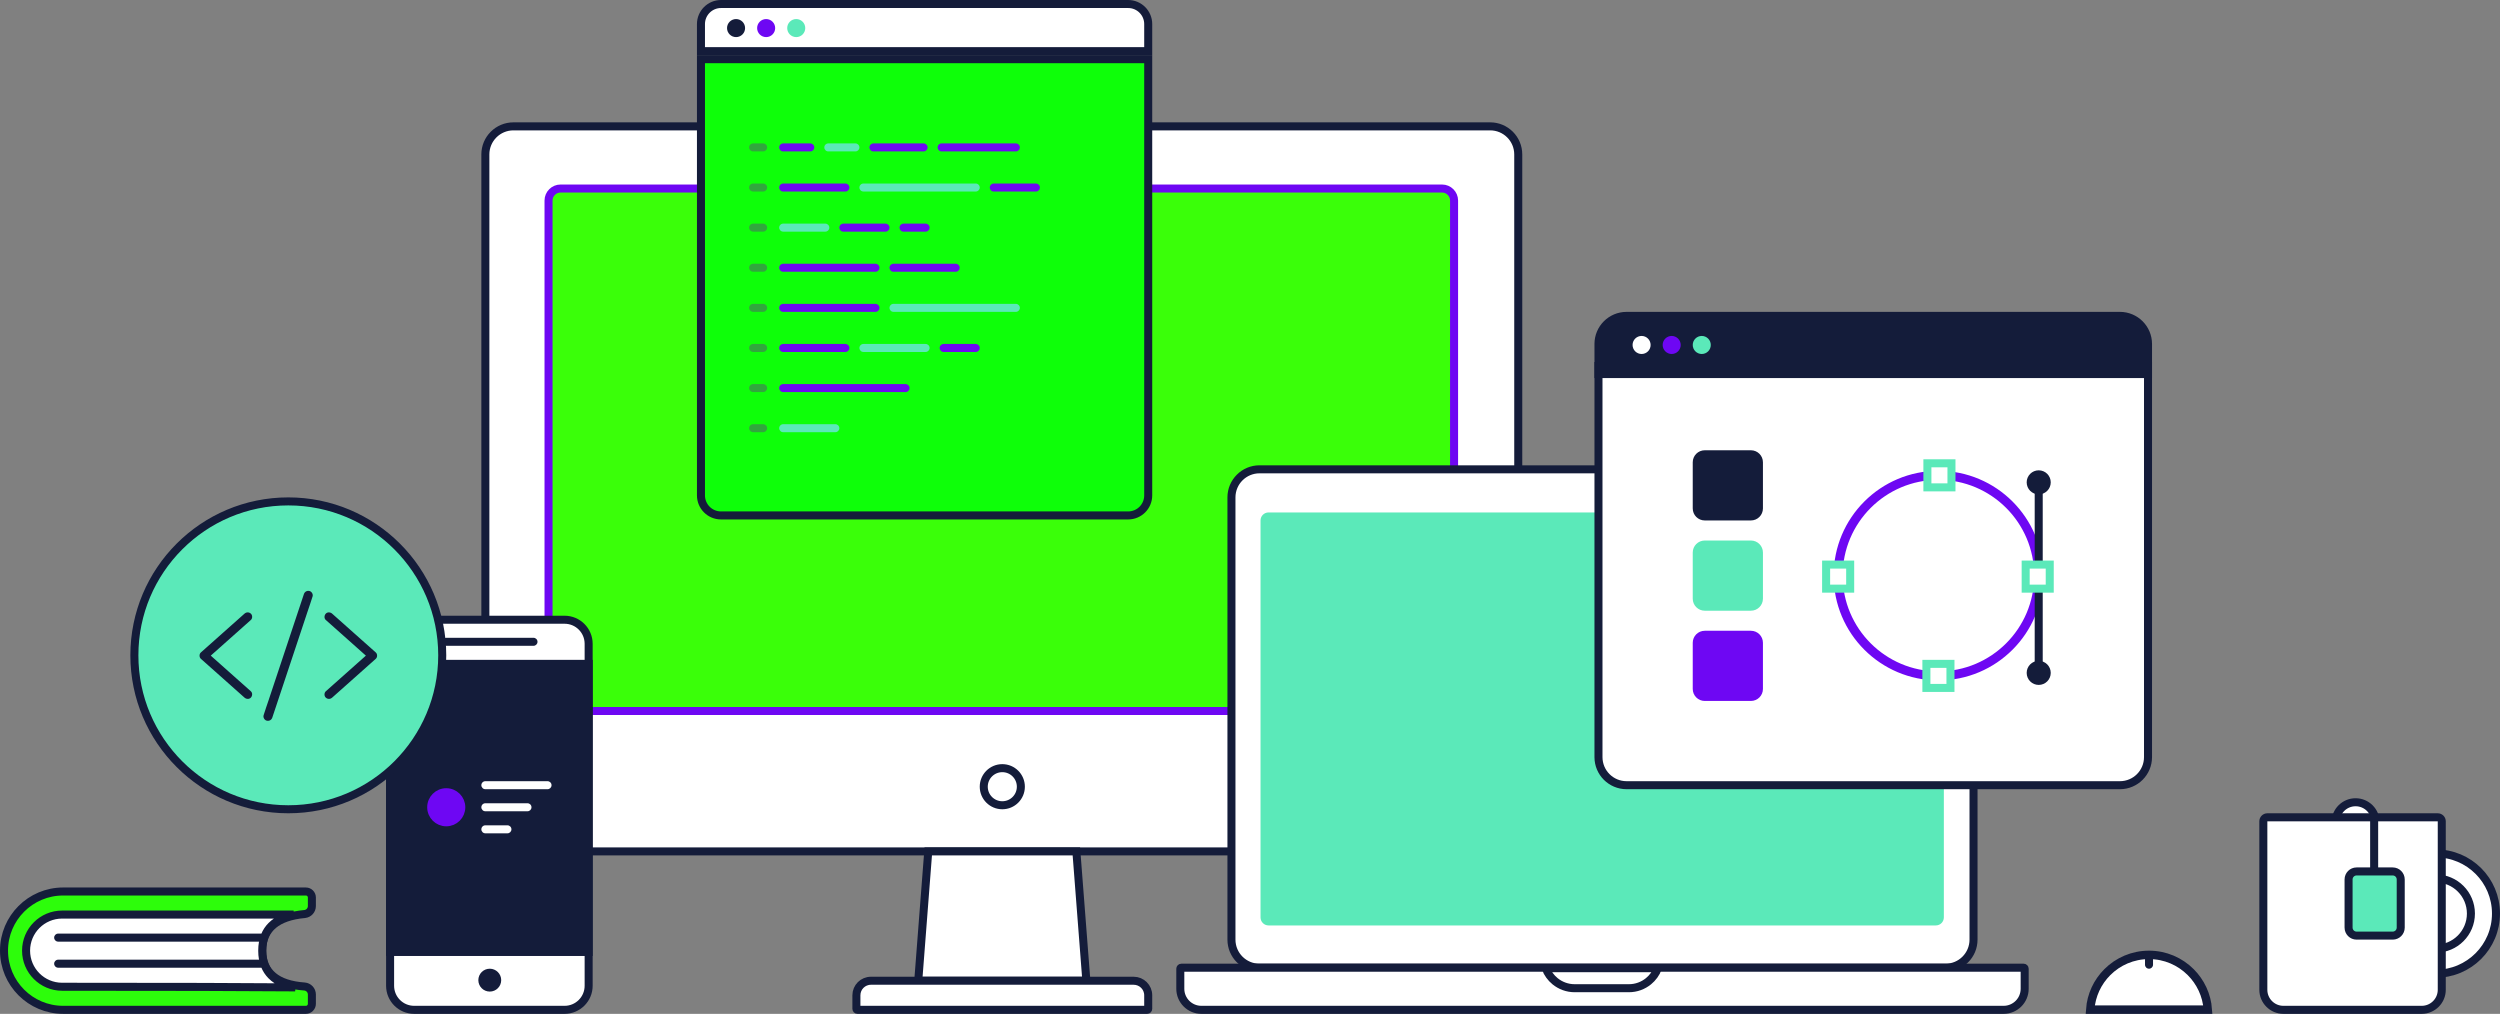 <svg width="2493" height="1011" viewBox="0 0 2493 1011" fill="none" xmlns="http://www.w3.org/2000/svg">
<rect x="0" y="0" width="2493" height="1011" fill="#808080" stroke="none"/>
<g clip-path="url(#clip0_0_1)">
<path fill-rule="evenodd" clip-rule="evenodd" d="M1485.99 126H512.006C504.271 126 497.27 129.133 492.203 134.197C487.134 139.264 484 146.263 484 153.994V821.006C484 828.733 487.135 835.733 492.205 840.801C497.273 845.866 504.274 849 512.006 849H1485.99C1493.73 849 1500.73 845.867 1505.8 840.803C1510.87 835.736 1514 828.737 1514 821.006V153.994C1514 146.267 1510.86 139.267 1505.79 134.199C1500.73 129.134 1493.73 126 1485.99 126Z" fill="white" stroke="#141C3A" stroke-width="8"/>
<path fill-rule="evenodd" clip-rule="evenodd" d="M1438.01 188H558.993C555.683 188 552.683 189.344 550.511 191.52C548.342 193.692 547 196.692 547 200.006V696.994C547 700.308 548.342 703.309 550.511 705.481C552.682 707.656 555.681 709 558.993 709H1438.01C1441.32 709 1444.32 707.656 1446.49 705.48C1448.66 703.308 1450 700.308 1450 696.994V200.006C1450 196.692 1448.66 193.691 1446.49 191.519C1444.32 189.344 1441.32 188 1438.01 188Z" fill="#3AFF09" stroke="#6E07F3" stroke-width="8"/>
<path fill-rule="evenodd" clip-rule="evenodd" d="M1073.35 849H925.65L915.679 978H1083.32L1073.35 849Z" fill="white" stroke="#141C3A" stroke-width="8"/>
<path fill-rule="evenodd" clip-rule="evenodd" d="M1144 1007H855.002C854.726 1007 854.476 1006.89 854.295 1006.71C854.112 1006.52 854 1006.27 854 1005.99V992.5C854 988.495 855.623 984.871 858.248 982.247C860.873 979.623 864.5 978 868.506 978H1130.49C1134.5 978 1138.13 979.624 1140.75 982.248C1143.38 984.872 1145 988.496 1145 992.5V1005.99C1145 1006.27 1144.89 1006.52 1144.71 1006.71C1144.53 1006.89 1144.27 1007 1144 1007Z" fill="white" stroke="#141C3A" stroke-width="8"/>
<path d="M999.5 803C1009.72 803 1018 794.717 1018 784.5C1018 774.283 1009.72 766 999.5 766C989.283 766 981 774.283 981 784.5C981 794.717 989.283 803 999.5 803Z" stroke="#141C3A" stroke-width="8"/>
<path d="M563 618H413C399.745 618 389 628.745 389 642V983C389 996.255 399.745 1007 413 1007H563C576.255 1007 587 996.255 587 983V642C587 628.745 576.255 618 563 618Z" fill="white" stroke="#141C3A" stroke-width="8"/>
<path fill-rule="evenodd" clip-rule="evenodd" d="M587 662H389V949.3H587V662Z" fill="#141C3A" stroke="#141C3A" stroke-width="8"/>
<path d="M532 636H445C442.791 636 441 637.791 441 640C441 642.209 442.791 644 445 644H532C534.209 644 536 642.209 536 640C536 637.791 534.209 636 532 636Z" fill="#141C3A"/>
<path d="M499.8 977.4C499.8 971.104 494.696 966 488.4 966C482.104 966 477 971.104 477 977.4C477 983.696 482.104 988.8 488.4 988.8C494.696 988.8 499.8 983.696 499.8 977.4Z" fill="#141C3A"/>
<path d="M445 820C453.284 820 460 813.284 460 805C460 796.716 453.284 790 445 790C436.716 790 430 796.716 430 805C430 813.284 436.716 820 445 820Z" fill="#6E07F3" stroke="#6E07F3" stroke-width="8"/>
<path d="M546 779H484C481.791 779 480 780.791 480 783C480 785.209 481.791 787 484 787H546C548.209 787 550 785.209 550 783C550 780.791 548.209 779 546 779Z" fill="white"/>
<path d="M526 801H484C481.791 801 480 802.791 480 805C480 807.209 481.791 809 484 809H526C528.209 809 530 807.209 530 805C530 802.791 528.209 801 526 801Z" fill="white"/>
<path d="M506 823H484C481.791 823 480 824.791 480 827C480 829.209 481.791 831 484 831H506C508.209 831 510 829.209 510 827C510 824.791 508.209 823 506 823Z" fill="white"/>
<path d="M287.5 807C372.276 807 441 738.276 441 653.5C441 568.724 372.276 500 287.5 500C202.724 500 134 568.724 134 653.5C134 738.276 202.724 807 287.5 807Z" fill="#5BE9B9" stroke="#141C3A" stroke-width="8"/>
<path fill-rule="evenodd" clip-rule="evenodd" d="M1940.01 468H1255.99C1248.26 468 1241.26 471.134 1236.2 476.2C1231.13 481.267 1228 488.267 1228 496V937C1228 944.728 1231.13 951.729 1236.2 956.797C1241.27 961.865 1248.26 965 1255.99 965H1940.01C1947.74 965 1954.74 961.866 1959.8 956.8C1964.87 951.733 1968 944.733 1968 937V496C1968 488.272 1964.87 481.271 1959.8 476.203C1954.73 471.135 1947.74 468 1940.01 468Z" fill="white" stroke="#141C3A" stroke-width="8"/>
<path fill-rule="evenodd" clip-rule="evenodd" d="M2018.01 965H1177.99C1177.72 965 1177.47 965.111 1177.29 965.291C1177.11 965.472 1177 965.723 1177 966V986C1177 991.8 1179.35 997.049 1183.15 1000.85C1186.95 1004.65 1192.21 1007 1198.01 1007H1997.99C2003.79 1007 2009.05 1004.65 2012.85 1000.85C2016.65 997.049 2019 991.799 2019 986V966C2019 965.723 2018.89 965.473 2018.71 965.291C2018.53 965.113 2018.28 965 2018.01 965Z" fill="white" stroke="#141C3A" stroke-width="8"/>
<path fill-rule="evenodd" clip-rule="evenodd" d="M1653.29 965.449L1541.31 965.449C1543.26 970.584 1546.53 975.065 1550.71 978.478C1556.05 982.836 1562.87 985.448 1570.29 985.448H1624.3C1631.73 985.448 1638.55 982.835 1643.89 978.477C1648.07 975.064 1651.34 970.583 1653.29 965.449Z" fill="white" stroke="#141C3A" stroke-width="8"/>
<path d="M1930.41 511H1265C1260.58 511 1257 514.582 1257 519V914.85C1257 919.268 1260.58 922.85 1265 922.85H1930.41C1934.82 922.85 1938.41 919.268 1938.41 914.85V519C1938.41 514.582 1934.82 511 1930.41 511Z" fill="#5BE9B9"/>
<path d="M977 202C979.761 202 982 199.761 982 197C982 194.239 979.761 192 977 192C974.239 192 972 194.239 972 197C972 199.761 974.239 202 977 202Z" fill="#293347"/>
<path fill-rule="evenodd" clip-rule="evenodd" d="M1145 59H699V494.001C699 499.527 701.238 504.525 704.858 508.143C708.479 511.763 713.482 514 719.009 514H1124.99C1130.52 514 1135.52 511.762 1139.14 508.142C1142.76 504.524 1145 499.524 1145 494.001V59Z" fill="#0EFF09" stroke="#141C3A" stroke-width="8"/>
<path fill-rule="evenodd" clip-rule="evenodd" d="M1124.99 4H719.009C713.483 4 708.481 6.239 704.86 9.859C701.239 13.479 699 18.48 699 24.004V51H1145V24.004C1145 18.481 1142.76 13.48 1139.14 9.86C1135.52 6.24 1130.52 4 1124.99 4Z" fill="white" stroke="#141C3A" stroke-width="8"/>
<path d="M734 37C738.971 37 743 32.971 743 28C743 23.029 738.971 19 734 19C729.029 19 725 23.029 725 28C725 32.971 729.029 37 734 37Z" fill="#141C3A"/>
<path d="M764 37C768.971 37 773 32.971 773 28C773 23.029 768.971 19 764 19C759.029 19 755 23.029 755 28C755 32.971 759.029 37 764 37Z" fill="#6E07F3"/>
<path d="M794 37C798.971 37 803 32.971 803 28C803 23.029 798.971 19 794 19C789.029 19 785 23.029 785 28C785 32.971 789.029 37 794 37Z" fill="#5BE9B9"/>
<path opacity="0.54" d="M761 343H751C748.791 343 747 344.791 747 347C747 349.209 748.791 351 751 351H761C763.209 351 765 349.209 765 347C765 344.791 763.209 343 761 343Z" fill="#535B6B"/>
<path opacity="0.54" d="M761 143H751C748.791 143 747 144.791 747 147C747 149.209 748.791 151 751 151H761C763.209 151 765 149.209 765 147C765 144.791 763.209 143 761 143Z" fill="#535B6B"/>
<path fill-rule="evenodd" clip-rule="evenodd" d="M781 143H808C810.209 143 812 144.791 812 147C812 149.209 810.209 151 808 151H781C778.791 151 777 149.209 777 147C777 144.791 778.791 143 781 143Z" fill="#6E07F3"/>
<path fill-rule="evenodd" clip-rule="evenodd" d="M826 143H853C855.209 143 857 144.791 857 147C857 149.209 855.209 151 853 151H826C823.791 151 822 149.209 822 147C822 144.791 823.791 143 826 143Z" fill="#5BE9B9"/>
<path fill-rule="evenodd" clip-rule="evenodd" d="M871 143H921C923.209 143 925 144.791 925 147C925 149.209 923.209 151 921 151H871C868.791 151 867 149.209 867 147C867 144.791 868.791 143 871 143Z" fill="#6E07F3"/>
<path fill-rule="evenodd" clip-rule="evenodd" d="M939 143H1013C1015.21 143 1017 144.791 1017 147C1017 149.209 1015.21 151 1013 151H939C936.791 151 935 149.209 935 147C935 144.791 936.791 143 939 143Z" fill="#6E07F3"/>
<path opacity="0.54" d="M761 183H751C748.791 183 747 184.791 747 187C747 189.209 748.791 191 751 191H761C763.209 191 765 189.209 765 187C765 184.791 763.209 183 761 183Z" fill="#535B6B"/>
<path opacity="0.54" d="M761 223H751C748.791 223 747 224.791 747 227C747 229.209 748.791 231 751 231H761C763.209 231 765 229.209 765 227C765 224.791 763.209 223 761 223Z" fill="#535B6B"/>
<path opacity="0.54" d="M761 263H751C748.791 263 747 264.791 747 267C747 269.209 748.791 271 751 271H761C763.209 271 765 269.209 765 267C765 264.791 763.209 263 761 263Z" fill="#535B6B"/>
<path opacity="0.54" d="M761 303H751C748.791 303 747 304.791 747 307C747 309.209 748.791 311 751 311H761C763.209 311 765 309.209 765 307C765 304.791 763.209 303 761 303Z" fill="#535B6B"/>
<path opacity="0.54" d="M761 383H751C748.791 383 747 384.791 747 387C747 389.209 748.791 391 751 391H761C763.209 391 765 389.209 765 387C765 384.791 763.209 383 761 383Z" fill="#535B6B"/>
<path opacity="0.54" d="M761 423H751C748.791 423 747 424.791 747 427C747 429.209 748.791 431 751 431H761C763.209 431 765 429.209 765 427C765 424.791 763.209 423 761 423Z" fill="#535B6B"/>
<path d="M843 183H781C778.791 183 777 184.791 777 187C777 189.209 778.791 191 781 191H843C845.209 191 847 189.209 847 187C847 184.791 845.209 183 843 183Z" fill="#6E07F3"/>
<path d="M973 183H861C858.791 183 857 184.791 857 187C857 189.209 858.791 191 861 191H973C975.209 191 977 189.209 977 187C977 184.791 975.209 183 973 183Z" fill="#5BE9B9"/>
<path d="M1033 183H991C988.791 183 987 184.791 987 187C987 189.209 988.791 191 991 191H1033C1035.21 191 1037 189.209 1037 187C1037 184.791 1035.21 183 1033 183Z" fill="#6E07F3"/>
<path d="M823 223H781C778.791 223 777 224.791 777 227C777 229.209 778.791 231 781 231H823C825.209 231 827 229.209 827 227C827 224.791 825.209 223 823 223Z" fill="#5BE9B9"/>
<path d="M883 223H841C838.791 223 837 224.791 837 227C837 229.209 838.791 231 841 231H883C885.209 231 887 229.209 887 227C887 224.791 885.209 223 883 223Z" fill="#6E07F3"/>
<path d="M923 223H901C898.791 223 897 224.791 897 227C897 229.209 898.791 231 901 231H923C925.209 231 927 229.209 927 227C927 224.791 925.209 223 923 223Z" fill="#6E07F3"/>
<path d="M873 263H781C778.791 263 777 264.791 777 267C777 269.209 778.791 271 781 271H873C875.209 271 877 269.209 877 267C877 264.791 875.209 263 873 263Z" fill="#6E07F3"/>
<path d="M953 263H891C888.791 263 887 264.791 887 267C887 269.209 888.791 271 891 271H953C955.209 271 957 269.209 957 267C957 264.791 955.209 263 953 263Z" fill="#6E07F3"/>
<path d="M873 303H781C778.791 303 777 304.791 777 307C777 309.209 778.791 311 781 311H873C875.209 311 877 309.209 877 307C877 304.791 875.209 303 873 303Z" fill="#6E07F3"/>
<path d="M1013 303H891C888.791 303 887 304.791 887 307C887 309.209 888.791 311 891 311H1013C1015.21 311 1017 309.209 1017 307C1017 304.791 1015.21 303 1013 303Z" fill="#5BE9B9"/>
<path d="M843 343H781C778.791 343 777 344.791 777 347C777 349.209 778.791 351 781 351H843C845.209 351 847 349.209 847 347C847 344.791 845.209 343 843 343Z" fill="#6E07F3"/>
<path d="M923 343H861C858.791 343 857 344.791 857 347C857 349.209 858.791 351 861 351H923C925.209 351 927 349.209 927 347C927 344.791 925.209 343 923 343Z" fill="#5BE9B9"/>
<path d="M973 343H941C938.791 343 937 344.791 937 347C937 349.209 938.791 351 941 351H973C975.209 351 977 349.209 977 347C977 344.791 975.209 343 973 343Z" fill="#6E07F3"/>
<path d="M903 383H781C778.791 383 777 384.791 777 387C777 389.209 778.791 391 781 391H903C905.209 391 907 389.209 907 387C907 384.791 905.209 383 903 383Z" fill="#6E07F3"/>
<path d="M833 423H781C778.791 423 777 424.791 777 427C777 429.209 778.791 431 781 431H833C835.209 431 837 429.209 837 427C837 424.791 835.209 423 833 423Z" fill="#5BE9B9"/>
<path fill-rule="evenodd" clip-rule="evenodd" d="M2142 365H1594V754.996C1594 762.731 1597.13 769.732 1602.2 774.799C1607.27 779.866 1614.27 783 1622.01 783H2113.99C2121.73 783 2128.73 779.866 2133.8 774.8C2138.87 769.733 2142 762.731 2142 754.996V365Z" fill="white" stroke="#141C3A" stroke-width="8"/>
<path fill-rule="evenodd" clip-rule="evenodd" d="M2113.99 315H1622.01C1614.27 315 1607.27 318.132 1602.2 323.196C1597.13 328.262 1594 335.262 1594 342.993V373H2142V342.993C2142 335.263 2138.86 328.264 2133.8 323.198C2128.73 318.133 2121.72 315 2113.99 315Z" fill="#141C3A" stroke="#141C3A" stroke-width="8"/>
<path d="M1637 353C1641.97 353 1646 348.971 1646 344C1646 339.029 1641.97 335 1637 335C1632.03 335 1628 339.029 1628 344C1628 348.971 1632.03 353 1637 353Z" fill="white"/>
<path d="M1667 353C1671.97 353 1676 348.971 1676 344C1676 339.029 1671.97 335 1667 335C1662.03 335 1658 339.029 1658 344C1658 348.971 1662.03 353 1667 353Z" fill="#6E07F3"/>
<path d="M1697 353C1701.97 353 1706 348.971 1706 344C1706 339.029 1701.97 335 1697 335C1692.03 335 1688 339.029 1688 344C1688 348.971 1692.03 353 1697 353Z" fill="#5BE9B9"/>
<path d="M1933 674C1988.23 674 2033 629.228 2033 574C2033 518.772 1988.23 474 1933 474C1877.77 474 1833 518.772 1833 574C1833 629.228 1877.77 674 1933 674Z" stroke="#6E07F3" stroke-width="9"/>
<path fill-rule="evenodd" clip-rule="evenodd" d="M1946 462H1922V486H1946V462Z" fill="#FFFFFE" stroke="#5BE9B9" stroke-width="8"/>
<path fill-rule="evenodd" clip-rule="evenodd" d="M1945 662H1921V686H1945V662Z" fill="#FFFFFE" stroke="#5BE9B9" stroke-width="8"/>
<path fill-rule="evenodd" clip-rule="evenodd" d="M1845 563H1821V587H1845V563Z" fill="#FFFFFE" stroke="#5BE9B9" stroke-width="8"/>
<path d="M2033 484V559" stroke="#141C3A" stroke-width="8" stroke-linecap="square"/>
<path d="M2033 589V664" stroke="#141C3A" stroke-width="8" stroke-linecap="square"/>
<path d="M2033 493C2039.63 493 2045 487.627 2045 481C2045 474.373 2039.63 469 2033 469C2026.37 469 2021 474.373 2021 481C2021 487.627 2026.37 493 2033 493Z" fill="#141C3A"/>
<path d="M2033 683C2039.63 683 2045 677.627 2045 671C2045 664.373 2039.63 659 2033 659C2026.37 659 2021 664.373 2021 671C2021 677.627 2026.37 683 2033 683Z" fill="#141C3A"/>
<path fill-rule="evenodd" clip-rule="evenodd" d="M2044 563H2020V587H2044V563Z" fill="#FFFFFE" stroke="#5BE9B9" stroke-width="8"/>
<path d="M1746 449H1700C1693.37 449 1688 454.373 1688 461V507C1688 513.627 1693.37 519 1700 519H1746C1752.63 519 1758 513.627 1758 507V461C1758 454.373 1752.63 449 1746 449Z" fill="#141C3A"/>
<path d="M1746 539H1700C1693.37 539 1688 544.373 1688 551V597C1688 603.627 1693.37 609 1700 609H1746C1752.63 609 1758 603.627 1758 597V551C1758 544.373 1752.63 539 1746 539Z" fill="#5BE9B9"/>
<path d="M1746 629H1700C1693.37 629 1688 634.373 1688 641V687C1688 693.627 1693.37 699 1700 699H1746C1752.63 699 1758 693.627 1758 687V641C1758 634.373 1752.63 629 1746 629Z" fill="#6E07F3"/>
<path d="M2429 971C2462.14 971 2489 944.137 2489 911C2489 877.863 2462.14 851 2429 851C2395.86 851 2369 877.863 2369 911C2369 944.137 2395.86 971 2429 971Z" fill="white" stroke="#141C3A" stroke-width="8"/>
<path d="M2429 946C2448.33 946 2464 930.33 2464 911C2464 891.67 2448.33 876 2429 876C2409.67 876 2394 891.67 2394 911C2394 930.33 2409.67 946 2429 946Z" fill="white" stroke="#141C3A" stroke-width="8"/>
<path d="M2349 840C2360.05 840 2369 831.046 2369 820C2369 808.954 2360.05 800 2349 800C2337.95 800 2329 808.954 2329 820C2329 831.046 2337.95 840 2349 840Z" fill="#FFFFFE" stroke="#141C3A" stroke-width="8"/>
<path fill-rule="evenodd" clip-rule="evenodd" d="M2430.93 815H2261C2259.9 815 2258.9 815.448 2258.17 816.172C2257.45 816.895 2257 817.895 2257 819V987C2257 992.523 2259.24 997.523 2262.86 1001.14C2266.48 1004.76 2271.48 1007 2277 1007H2414.93C2420.45 1007 2425.45 1004.76 2429.07 1001.14C2432.69 997.523 2434.93 992.523 2434.93 987V819C2434.93 817.895 2434.48 816.895 2433.76 816.172C2433.03 815.448 2432.03 815 2430.93 815Z" fill="white" stroke="#141C3A" stroke-width="8"/>
<path fill-rule="evenodd" clip-rule="evenodd" d="M2386 869H2350C2347.79 869 2345.79 869.895 2344.34 871.343C2342.9 872.791 2342 874.791 2342 877V925C2342 927.209 2342.9 929.209 2344.34 930.657C2345.79 932.105 2347.79 933 2350 933H2386C2388.21 933 2390.21 932.105 2391.66 930.657C2393.1 929.209 2394 927.209 2394 925V877C2394 874.791 2393.1 872.791 2391.66 871.343C2390.21 869.895 2388.21 869 2386 869Z" fill="#5BE9B9" stroke="#141C3A" stroke-width="8"/>
<path d="M2367.5 816.5V862" stroke="#141C3A" stroke-width="8" stroke-linecap="square"/>
<path fill-rule="evenodd" clip-rule="evenodd" d="M2143 952.2C2126.76 952.2 2112.06 958.782 2101.42 969.422C2091.71 979.138 2085.38 992.237 2084.35 1006.8H2201.65C2200.62 992.237 2194.29 979.138 2184.58 969.422C2173.94 958.782 2159.24 952.2 2143 952.2Z" fill="white" stroke="#141C3A" stroke-width="8.4"/>
<path d="M2147 957C2147 954.791 2145.21 953 2143 953C2140.79 953 2139 954.791 2139 957V962C2139 964.209 2140.79 966 2143 966C2145.21 966 2147 964.209 2147 962V957Z" fill="#141C3A"/>
<path fill-rule="evenodd" clip-rule="evenodd" d="M305 889H63.001C46.708 889 31.958 895.604 21.281 906.281C10.604 916.958 4 931.708 4 948C4 964.293 10.604 979.043 21.281 989.72C31.958 1000.4 46.708 1007 63.001 1007H305C306.657 1007 308.157 1006.33 309.243 1005.24C310.328 1004.16 311 1002.66 311 1001V991.715C311 989.616 310.189 987.695 308.854 986.262C307.519 984.829 305.661 983.884 303.568 983.735C289.725 982.75 279.435 979.236 272.536 973.526C265.266 967.509 261.498 959.046 261.498 948C261.498 936.94 265.274 928.393 272.628 922.232C279.577 916.409 289.951 912.712 303.949 911.453C305.952 911.214 307.711 910.247 308.971 908.833C310.237 907.414 311 905.544 311 903.509V895C311 893.343 310.328 891.843 309.243 890.757C308.157 889.672 306.657 889 305 889Z" fill="#2DFD0B" stroke="#141C3A" stroke-width="8"/>
<path fill-rule="evenodd" clip-rule="evenodd" d="M292.786 912H62C52.059 912 43.059 916.029 36.544 922.544C30.029 929.059 26 938.059 26 948C26 957.941 30.029 966.941 36.544 973.456C43.059 979.971 52.059 984 62 984C170.896 984 248.328 984.208 294.297 984.623C286.25 982.45 277.023 979.37 270.47 972.641C265.207 967.235 261.498 959.538 261.498 948C261.498 936.353 265.277 928.627 270.619 923.24C276.75 917.057 285.176 914.042 292.786 912Z" fill="white" stroke="#141C3A" stroke-width="8"/>
<path fill-rule="evenodd" clip-rule="evenodd" d="M57.925 957H260.075C262.243 957 264 958.791 264 961C264 963.209 262.243 965 260.075 965H57.925C55.757 965 54 963.209 54 961C54 958.791 55.757 957 57.925 957Z" fill="#141C3A"/>
<path fill-rule="evenodd" clip-rule="evenodd" d="M57.925 931H260.075C262.243 931 264 932.791 264 935C264 937.209 262.243 939 260.075 939H57.925C55.757 939 54 937.209 54 935C54 932.791 55.757 931 57.925 931Z" fill="#141C3A"/>
<path d="M250.154 689.357C245.247 684.994 240.339 680.631 235.432 676.268C227.611 669.323 219.812 662.355 211.992 655.41C210.199 653.83 208.406 652.227 206.636 650.647C206.636 652.739 206.636 654.854 206.636 656.946C211.543 652.583 216.451 648.22 221.359 643.857C229.179 636.912 236.978 629.944 244.799 622.999C246.591 621.419 248.384 619.816 250.154 618.236C251.902 616.677 251.88 613.494 250.154 611.936C248.294 610.222 245.695 610.266 243.813 611.936C238.905 616.299 233.997 620.662 229.09 625.025C221.269 631.97 213.471 638.938 205.65 645.883C203.857 647.463 202.064 649.066 200.294 650.647C198.569 652.182 198.569 655.41 200.294 656.946C205.202 661.309 210.109 665.672 215.017 670.035C222.838 676.98 230.636 683.948 238.457 690.893C240.249 692.474 242.042 694.076 243.813 695.657C245.56 697.215 248.451 697.504 250.154 695.657C251.723 693.965 252.014 691.027 250.154 689.357Z" fill="#141C3A"/>
<path d="M324.886 618.246C329.793 622.609 334.701 626.972 339.609 631.335C347.429 638.28 355.228 645.248 363.048 652.193C364.841 653.774 366.634 655.376 368.404 656.957C368.404 654.864 368.404 652.75 368.404 650.657C363.497 655.02 358.589 659.383 353.681 663.746C345.861 670.691 338.062 677.659 330.242 684.604C328.449 686.184 326.656 687.787 324.886 689.368C323.138 690.926 323.16 694.109 324.886 695.667C326.746 697.381 329.345 697.337 331.228 695.667C336.135 691.304 341.043 686.941 345.95 682.578C353.771 675.633 361.569 668.666 369.39 661.72C371.183 660.14 372.976 658.537 374.746 656.957C376.471 655.421 376.471 652.193 374.746 650.657C369.838 646.294 364.931 641.931 360.023 637.568C352.202 630.623 344.404 623.655 336.583 616.71C334.791 615.13 332.998 613.527 331.228 611.946C329.48 610.388 326.589 610.099 324.886 611.946C323.317 613.638 323.026 616.577 324.886 618.246Z" fill="#141C3A"/>
<path d="M271.538 715.572C272.883 711.565 274.205 707.558 275.549 703.529C278.754 693.891 281.958 684.274 285.163 674.635C289.017 663.016 292.872 651.418 296.748 639.798C300.087 629.759 303.426 619.719 306.765 609.68C308.356 604.805 310.149 599.952 311.628 595.01C311.65 594.944 311.673 594.877 311.695 594.81C312.435 592.606 310.844 589.846 308.558 589.334C306.093 588.777 303.83 590.069 303.045 592.45C301.701 596.457 300.379 600.464 299.034 604.493C295.83 614.132 292.625 623.748 289.421 633.387C285.566 645.007 281.712 656.605 277.835 668.224C274.496 678.264 271.157 688.303 267.818 698.343C266.227 703.195 264.434 708.048 262.955 712.99C262.933 713.057 262.911 713.123 262.888 713.19C262.149 715.394 263.74 718.154 266.025 718.666C268.49 719.223 270.754 717.932 271.538 715.572Z" fill="#141C3A"/>
</g>
<defs>
<clipPath id="clip0_0_1">
<rect width="2493" height="1011" fill="white"/>
</clipPath>
</defs>
</svg>
